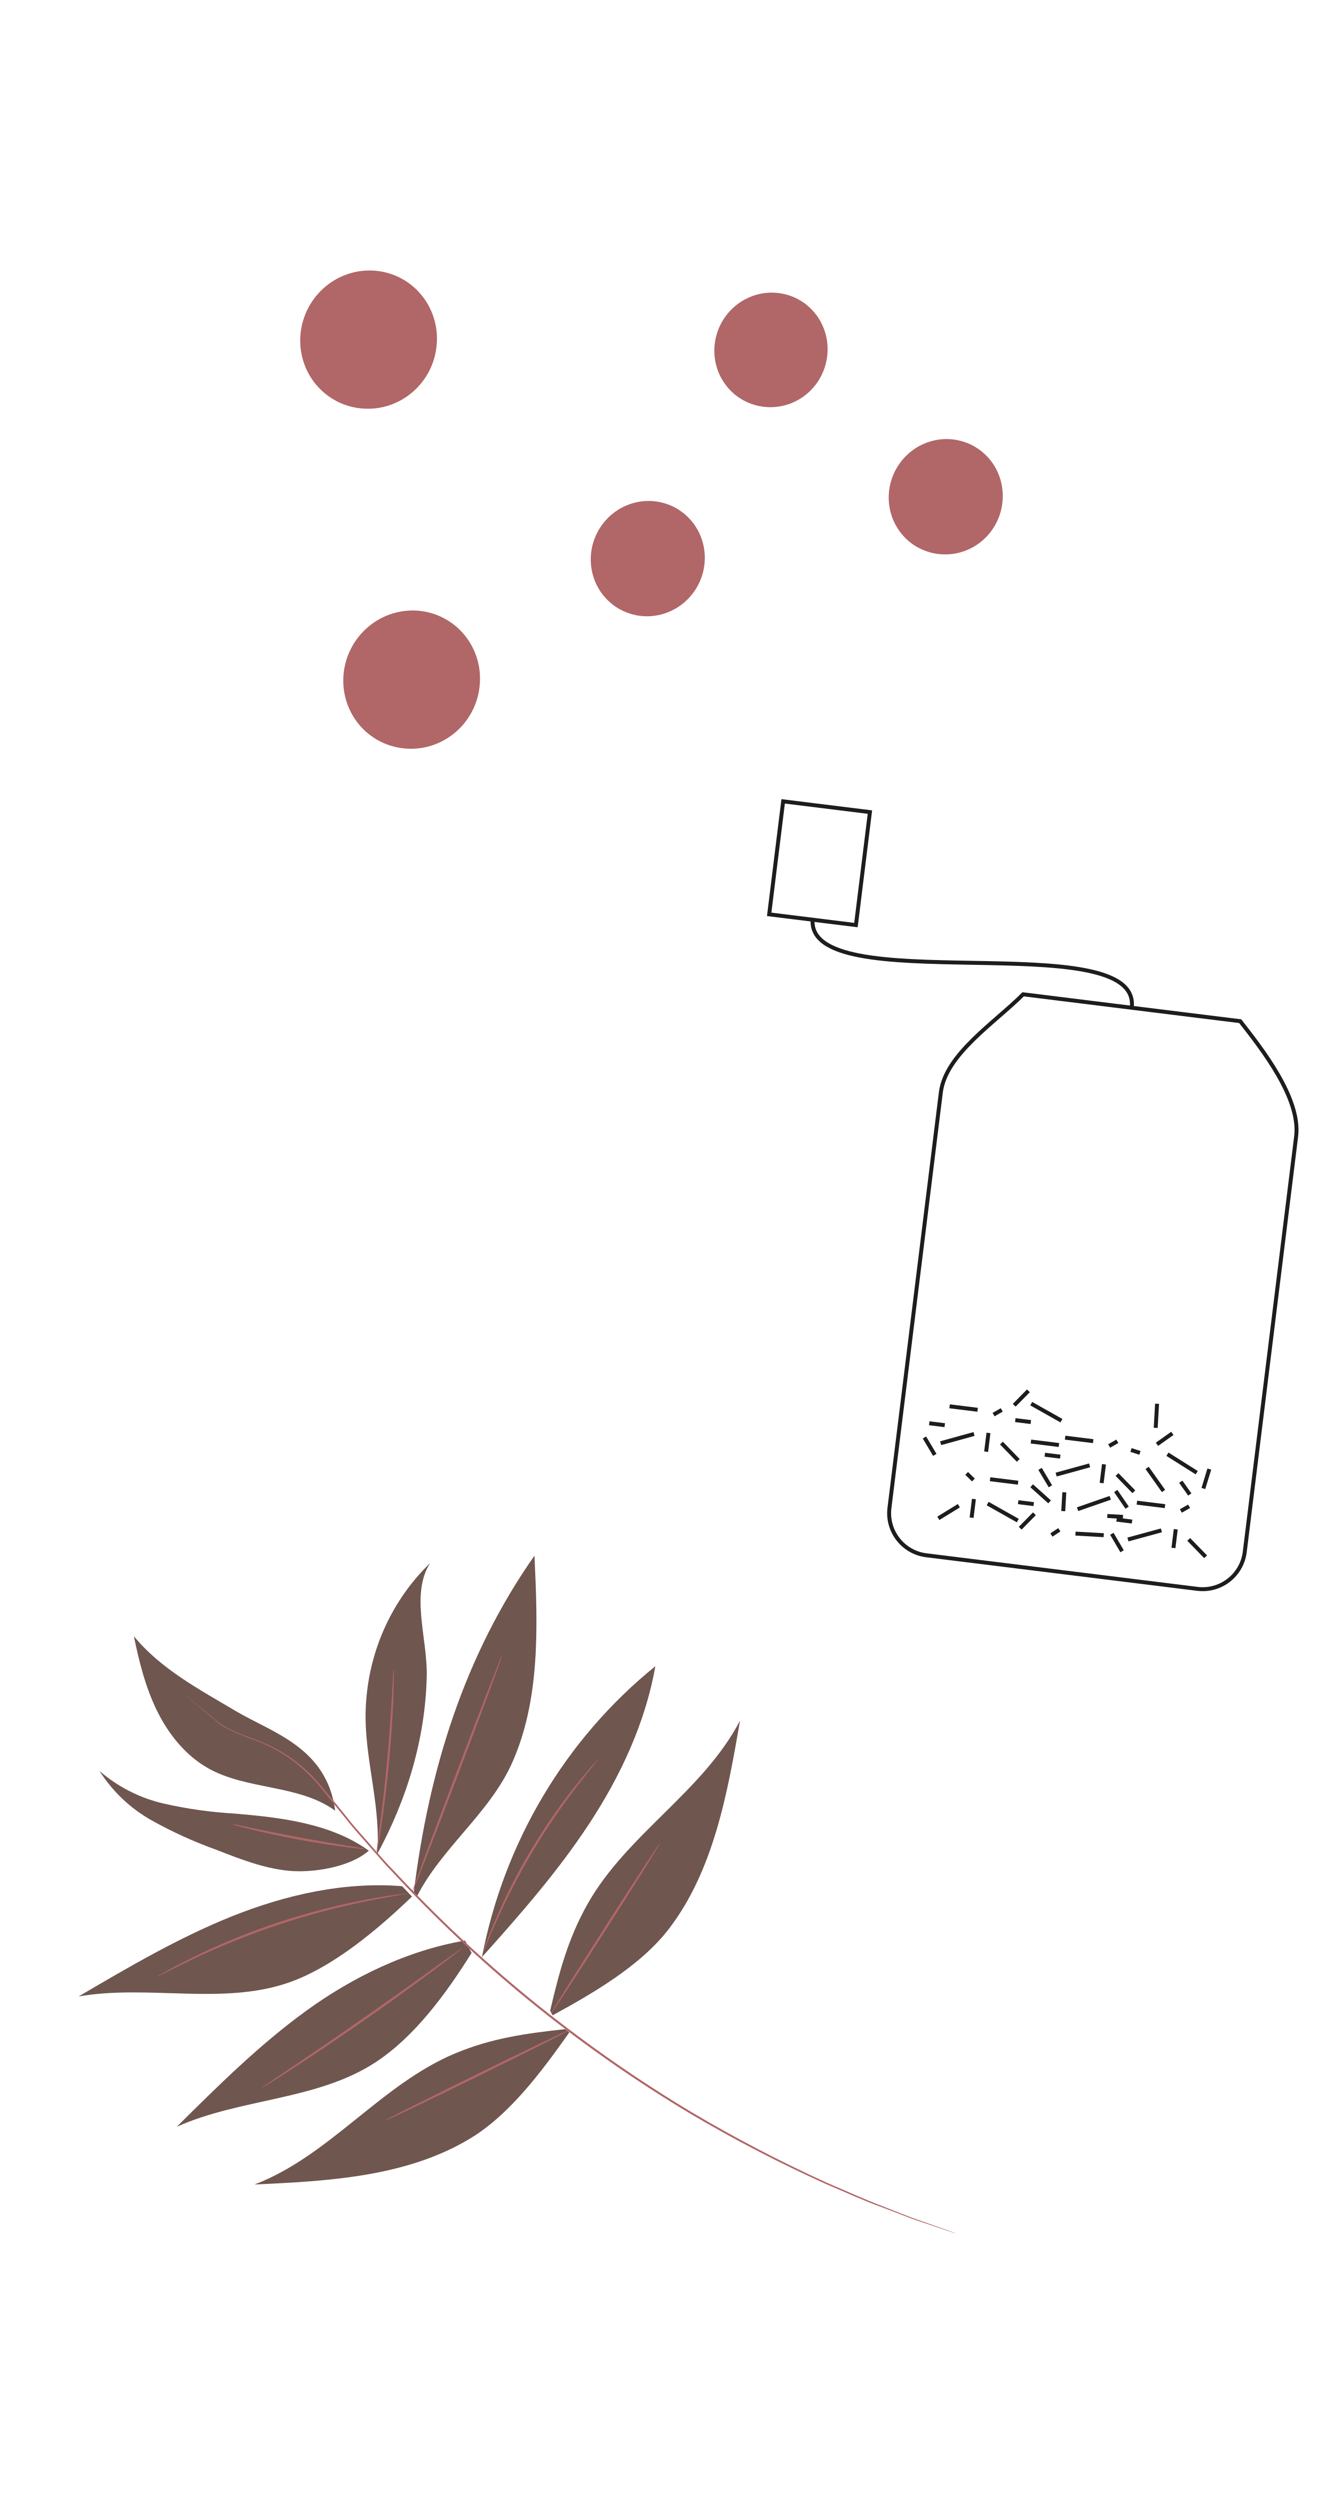 <svg width="338" height="633" viewBox="0 0 338 633" fill="none" xmlns="http://www.w3.org/2000/svg">
<path d="M121.571 173.21C121.84 169.758 121.092 166.318 119.421 163.324C117.75 160.329 115.231 157.914 112.182 156.385C109.133 154.855 105.691 154.279 102.291 154.729C98.89 155.178 95.683 156.634 93.076 158.912C90.468 161.19 88.576 164.189 87.638 167.528C86.701 170.868 86.76 174.399 87.808 177.676C88.856 180.954 90.847 183.829 93.528 185.941C96.21 188.053 99.462 189.306 102.874 189.542C105.149 189.713 107.442 189.424 109.618 188.692C111.795 187.961 113.811 186.802 115.551 185.282C117.291 183.762 118.72 181.912 119.753 179.839C120.786 177.767 121.404 175.513 121.571 173.21Z" fill="#B16668"/>
<path d="M110.658 87.117C110.928 83.665 110.18 80.225 108.509 77.231C106.838 74.236 104.319 71.822 101.27 70.292C98.221 68.762 94.779 68.186 91.379 68.635C87.978 69.085 84.771 70.541 82.163 72.82C79.555 75.097 77.663 78.096 76.726 81.435C75.788 84.775 75.847 88.306 76.896 91.583C77.944 94.861 79.935 97.737 82.616 99.849C85.297 101.96 88.549 103.213 91.962 103.449C94.237 103.62 96.529 103.331 98.706 102.6C100.882 101.868 102.899 100.709 104.639 99.189C106.379 97.669 107.807 95.819 108.841 93.747C109.874 91.674 110.492 89.42 110.658 87.117Z" fill="#B16668"/>
<path d="M178.512 142.689C178.799 139.784 178.219 136.87 176.848 134.324C175.476 131.778 173.375 129.716 170.815 128.404C168.256 127.092 165.355 126.59 162.487 126.963C159.619 127.335 156.915 128.566 154.723 130.495C152.532 132.425 150.953 134.965 150.191 137.788C149.428 140.612 149.517 143.589 150.446 146.337C151.375 149.085 153.101 151.477 155.401 153.205C157.702 154.933 160.472 155.919 163.355 156.034C167.068 156.182 170.715 154.878 173.538 152.393C176.361 149.908 178.142 146.432 178.512 142.689Z" fill="#B16668"/>
<path d="M209.635 89.736C209.9 86.856 209.309 83.975 207.938 81.46C206.567 78.946 204.478 76.913 201.939 75.622C199.4 74.331 196.526 73.841 193.686 74.215C190.846 74.589 188.17 75.81 185.999 77.721C183.829 79.631 182.263 82.145 181.504 84.941C180.744 87.736 180.825 90.684 181.736 93.409C182.646 96.133 184.346 98.509 186.616 100.232C188.886 101.955 191.623 102.947 194.477 103.08C198.202 103.279 201.876 101.993 204.711 99.498C207.545 97.003 209.313 93.498 209.635 89.736Z" fill="#B16668"/>
<path d="M254.007 127.018C254.294 124.112 253.715 121.198 252.343 118.652C250.971 116.106 248.87 114.044 246.31 112.732C243.751 111.42 240.85 110.918 237.982 111.291C235.114 111.664 232.41 112.894 230.218 114.824C228.027 116.753 226.448 119.293 225.685 122.117C224.923 124.94 225.012 127.917 225.94 130.665C226.869 133.413 228.595 135.805 230.896 137.533C233.197 139.262 235.967 140.247 238.85 140.362C242.569 140.536 246.229 139.24 249.058 136.75C251.887 134.26 253.661 130.77 254.007 127.018Z" fill="#B16668"/>
<g clip-path="url(#clip0_566_999)">
<path d="M303.397 402.303L234.713 393.803C228.819 393.073 224.634 387.711 225.362 381.822L238.383 276.612C239.58 266.94 252.033 258.967 259.236 251.762L314.24 258.569C319.707 265.574 329.603 278.081 328.406 287.753L315.386 392.963C314.657 398.852 309.291 403.032 303.397 402.303Z" stroke="#1D1D1B" stroke-miterlimit="10"/>
<path d="M286.749 255.167C289.383 233.889 203.307 253.679 205.938 232.422" stroke="#1D1D1B" stroke-miterlimit="10"/>
<path d="M220.414 205.626L198.43 202.905L194.889 231.513L216.873 234.233L220.414 205.626Z" stroke="#1D1D1B" stroke-miterlimit="10"/>
<path d="M237.749 384.446L242.949 381.249" stroke="#1D1D1B" stroke-miterlimit="10"/>
<path d="M250.246 380.711L257.882 385.017" stroke="#1D1D1B" stroke-miterlimit="10"/>
<path d="M258.494 386.948L262.092 383.29" stroke="#1D1D1B" stroke-miterlimit="10"/>
<path d="M257.977 380.359L261.913 380.846" stroke="#1D1D1B" stroke-miterlimit="10"/>
<path d="M250.855 374.545L257.954 375.424" stroke="#1D1D1B" stroke-miterlimit="10"/>
<path d="M246.177 384.289L246.762 379.56" stroke="#1D1D1B" stroke-miterlimit="10"/>
<path d="M246.637 374.744L244.922 373.069" stroke="#1D1D1B" stroke-miterlimit="10"/>
<path d="M287.286 377.723L283.021 373.354" stroke="#1D1D1B" stroke-miterlimit="10"/>
<path d="M276.078 371.033L267.599 373.366" stroke="#1D1D1B" stroke-miterlimit="10"/>
<path d="M266.141 376.328L263.52 371.923" stroke="#1D1D1B" stroke-miterlimit="10"/>
<path d="M268.642 368.825L264.727 368.341" stroke="#1D1D1B" stroke-miterlimit="10"/>
<path d="M276.989 364.905L269.869 364.023" stroke="#1D1D1B" stroke-miterlimit="10"/>
<path d="M279.129 375.513L279.717 370.763" stroke="#1D1D1B" stroke-miterlimit="10"/>
<path d="M281.033 366.125L283.102 364.941" stroke="#1D1D1B" stroke-miterlimit="10"/>
<path d="M257.998 369.777L253.736 365.387" stroke="#1D1D1B" stroke-miterlimit="10"/>
<path d="M246.791 363.088L238.334 365.423" stroke="#1D1D1B" stroke-miterlimit="10"/>
<path d="M236.854 368.383L234.232 363.977" stroke="#1D1D1B" stroke-miterlimit="10"/>
<path d="M239.38 360.861L235.443 360.374" stroke="#1D1D1B" stroke-miterlimit="10"/>
<path d="M247.702 356.959L240.604 356.081" stroke="#1D1D1B" stroke-miterlimit="10"/>
<path d="M249.861 367.57L250.449 362.82" stroke="#1D1D1B" stroke-miterlimit="10"/>
<path d="M251.744 358.18L253.813 356.995" stroke="#1D1D1B" stroke-miterlimit="10"/>
<path d="M305.473 394.18L301.189 389.787" stroke="#1D1D1B" stroke-miterlimit="10"/>
<path d="M294.266 387.49L285.79 389.802" stroke="#1D1D1B" stroke-miterlimit="10"/>
<path d="M284.306 392.783L281.709 388.359" stroke="#1D1D1B" stroke-miterlimit="10"/>
<path d="M286.833 385.261L282.918 384.776" stroke="#1D1D1B" stroke-miterlimit="10"/>
<path d="M295.177 381.362L288.057 380.481" stroke="#1D1D1B" stroke-miterlimit="10"/>
<path d="M297.319 391.949L297.904 387.22" stroke="#1D1D1B" stroke-miterlimit="10"/>
<path d="M299.197 382.58L301.288 381.398" stroke="#1D1D1B" stroke-miterlimit="10"/>
<path d="M293.168 355.428L292.827 361.54" stroke="#1D1D1B" stroke-miterlimit="10"/>
<path d="M295.801 368.215L303.216 372.886" stroke="#1D1D1B" stroke-miterlimit="10"/>
<path d="M306.407 371.971L304.903 376.892" stroke="#1D1D1B" stroke-miterlimit="10"/>
<path d="M299.176 375.179L301.463 378.408" stroke="#1D1D1B" stroke-miterlimit="10"/>
<path d="M290.654 371.68L294.802 377.518" stroke="#1D1D1B" stroke-miterlimit="10"/>
<path d="M297.043 362.935L293.141 365.703" stroke="#1D1D1B" stroke-miterlimit="10"/>
<path d="M288.832 367.876L286.564 367.137" stroke="#1D1D1B" stroke-miterlimit="10"/>
<path d="M261.396 376.199L265.937 380.275" stroke="#1D1D1B" stroke-miterlimit="10"/>
<path d="M273.024 382.133L281.308 379.253" stroke="#1D1D1B" stroke-miterlimit="10"/>
<path d="M282.701 377.526L285.586 381.746" stroke="#1D1D1B" stroke-miterlimit="10"/>
<path d="M280.564 383.852L284.532 384.082" stroke="#1D1D1B" stroke-miterlimit="10"/>
<path d="M272.5 388.31L279.657 388.715" stroke="#1D1D1B" stroke-miterlimit="10"/>
<path d="M269.666 377.855L269.403 382.624" stroke="#1D1D1B" stroke-miterlimit="10"/>
<path d="M268.403 387.345L266.404 388.669" stroke="#1D1D1B" stroke-miterlimit="10"/>
<path d="M268.94 359.718L261.283 355.41" stroke="#1D1D1B" stroke-miterlimit="10"/>
<path d="M260.572 352.158L256.975 355.815" stroke="#1D1D1B" stroke-miterlimit="10"/>
<path d="M261.186 360.068L257.25 359.581" stroke="#1D1D1B" stroke-miterlimit="10"/>
<path d="M268.308 365.881L261.209 365.003" stroke="#1D1D1B" stroke-miterlimit="10"/>
</g>
<path d="M84.93 458.453C82.783 442.408 68.977 438.732 59.751 433.251C50.524 427.771 40.749 422.618 33.914 414.283C35.245 420.739 36.853 427.199 39.76 433.135C42.667 439.07 47.011 444.483 52.715 447.715C62.692 453.323 75.595 451.758 84.906 458.451" fill="#6F564F"/>
<path d="M41.49 456.669C47.441 458.02 53.481 458.87 59.546 459.209C71.145 460.185 83.883 461.685 93.441 468.601C88.758 472.736 79.348 474.301 73.079 473.681C66.81 473.06 60.779 470.701 54.861 468.39C49.167 466.355 43.641 463.841 38.343 460.875C33.026 457.882 28.51 453.597 25.217 448.421C29.918 452.47 35.509 455.304 41.49 456.669Z" fill="#6F564F"/>
<path d="M92.629 435.505C92.53 428.041 93.927 420.673 96.737 413.844C99.547 407.016 103.711 400.869 108.98 395.771C103.977 403.627 108.307 414.818 108.127 424.25C107.805 440.284 103.086 455.621 95.534 469.548C96.578 458.216 92.838 446.88 92.629 435.505Z" fill="#6F564F"/>
<path d="M135.418 393.894C136.251 411.771 136.943 430.407 129.685 446.512C123.988 459.143 111.866 467.903 105.603 480.248L104.812 479.399C108.601 448.295 117.61 419.281 135.418 393.894Z" fill="#6F564F"/>
<path d="M58.852 485.179C72.469 479.762 87.166 476.418 101.887 477.587L104.384 480.213C95.801 488.471 84.381 498.099 73.147 501.998C56.348 507.817 37.458 502.442 19.909 505.508C32.579 498.084 45.257 490.622 58.852 485.179Z" fill="#6F564F"/>
<path d="M77.54 509.17C89.395 500.552 103.352 493.824 117.84 491.35L119.487 494.484C113.14 504.641 105.199 515.542 95.287 522.086C80.461 531.866 60.99 531.233 44.789 538.505C55.214 528.162 65.689 517.775 77.54 509.17Z" fill="#6F564F"/>
<path d="M122.15 495.507C131.786 484.763 141.339 473.876 149.275 461.788C157.211 449.7 163.509 436.279 166.045 421.89C143.199 440.391 127.65 466.522 122.066 495.799" fill="#6F564F"/>
<path d="M144.243 514.618C137.373 524.328 129.12 535.518 118.966 541.569C102.91 551.177 83.287 552.269 64.487 553.119C83.482 545.895 96.579 527.735 115.359 519.908C124.604 516.06 133.195 514.869 143.203 513.78" fill="#6F564F"/>
<path d="M46.134 428.551C46.134 428.551 46.288 428.699 46.6 428.981L48.01 430.161L53.453 434.695C54.039 435.193 54.666 435.709 55.325 436.272C56.009 436.841 56.76 437.321 57.559 437.703C59.378 438.608 61.242 439.413 63.143 440.114C65.327 440.858 67.457 441.764 69.516 442.824C71.798 444.065 73.95 445.542 75.936 447.232C78.131 449.072 80.124 451.147 81.876 453.419C83.786 455.759 85.754 458.184 87.781 460.694C89.777 463.248 92.074 465.704 94.324 468.318L97.793 472.261L101.492 476.18C112.311 487.697 123.919 498.433 136.224 508.306C148.54 518.175 161.504 527.18 175.021 535.253C186.087 541.786 197.492 547.696 209.181 552.955C214.214 555.087 218.715 557.154 222.789 558.635C226.863 560.116 230.307 561.595 233.221 562.518L239.879 564.763L241.616 565.333C242 565.458 242.202 565.504 242.202 565.504C242.202 565.504 242.017 565.416 241.624 565.271L239.914 564.655L233.285 562.316C230.392 561.362 226.947 559.907 222.897 558.346C218.847 556.785 214.344 554.743 209.327 552.593C197.684 547.298 186.319 541.373 175.284 534.844C161.802 526.76 148.864 517.761 136.562 507.912C124.274 498.058 112.675 487.351 101.854 475.87C100.596 474.559 99.361 473.249 98.149 471.965C96.937 470.681 95.82 469.324 94.675 468.037C92.443 465.438 90.126 462.99 88.131 460.436C86.135 457.882 84.105 455.517 82.205 453.193C80.419 450.905 78.394 448.816 76.166 446.963C74.136 445.291 71.945 443.83 69.629 442.604C67.553 441.546 65.405 440.643 63.204 439.903C61.312 439.22 59.457 438.435 57.645 437.551C56.164 436.712 54.779 435.705 53.518 434.551L48.018 430.1L46.578 428.955C46.313 428.677 46.134 428.551 46.134 428.551Z" fill="#B16668"/>
<path d="M39.942 500.41C40.161 500.355 40.37 500.269 40.565 500.155L42.31 499.282C43.818 498.507 46.016 497.414 48.746 496.125C62.989 489.354 78.012 484.368 93.501 481.273C96.467 480.67 98.871 480.274 100.555 479.956L102.483 479.611C102.71 479.587 102.932 479.532 103.144 479.449C102.913 479.438 102.683 479.452 102.456 479.49L100.52 479.73C98.837 479.939 96.405 480.322 93.414 480.863C77.832 483.756 62.75 488.764 48.559 495.756C45.84 497.1 43.674 498.242 42.196 499.089L40.503 500.06C40.301 500.149 40.112 500.267 39.942 500.41Z" fill="#B16668"/>
<path d="M66.383 528.618C66.582 528.545 66.769 528.444 66.94 528.319L68.48 527.382C69.815 526.563 71.724 525.345 74.079 523.813C78.785 520.763 85.223 516.459 92.25 511.57C99.277 506.681 105.537 502.116 110.034 498.758C112.283 497.079 114.08 495.703 115.303 494.752L116.718 493.627C116.889 493.503 117.047 493.362 117.191 493.208C116.999 493.29 116.819 493.399 116.656 493.533L115.169 494.568L109.774 498.435C105.219 501.709 98.923 506.217 91.926 511.094C84.929 515.972 78.506 520.341 73.858 523.474L68.356 527.194L66.878 528.225C66.697 528.333 66.53 528.465 66.383 528.618Z" fill="#B16668"/>
<path d="M151.639 445.406C151.48 445.517 151.339 445.65 151.217 445.8L150.088 447.032C149.112 448.108 147.76 449.712 146.143 451.728C137.675 462.278 130.685 473.974 125.365 486.497C124.344 488.895 123.569 490.864 123.085 492.234L122.53 493.821C122.455 494.004 122.4 494.196 122.366 494.392C122.474 494.23 122.564 494.056 122.632 493.873L123.285 492.329C123.849 490.927 124.657 489.038 125.716 486.649C128.473 480.464 131.588 474.455 135.045 468.654C138.523 462.862 142.333 457.286 146.456 451.954C148.036 449.905 149.352 448.269 150.268 447.159L151.31 445.857C151.434 445.718 151.544 445.567 151.639 445.406Z" fill="#B16668"/>
<path d="M127.288 418.968C127.138 418.911 121.898 432.37 115.566 449.031C109.235 465.693 104.218 479.248 104.368 479.305C104.518 479.361 109.763 465.913 116.09 449.241C122.417 432.569 127.448 419.02 127.288 418.968Z" fill="#B16668"/>
<path d="M99.752 422.475C99.645 423.084 99.591 423.702 99.589 424.323C99.508 425.603 99.412 427.309 99.303 429.368C99.05 433.619 98.656 439.5 98.066 445.973C97.475 452.447 96.76 458.294 96.218 462.51L95.572 467.514C95.466 468.122 95.407 468.738 95.395 469.357C95.567 468.765 95.695 468.16 95.779 467.547C96.001 466.385 96.283 464.686 96.591 462.557C97.238 458.346 98.001 452.502 98.601 446.025C99.202 439.548 99.539 433.643 99.684 429.378C99.749 427.242 99.79 425.513 99.79 424.312C99.82 423.701 99.808 423.087 99.752 422.475Z" fill="#B16668"/>
<path d="M58.881 461.927C59.304 462.116 59.748 462.252 60.201 462.333C61.037 462.571 62.252 462.891 63.758 463.245C66.759 463.983 70.944 464.912 75.584 465.774C80.224 466.636 84.45 467.277 87.514 467.672C89.048 467.874 90.289 468.007 91.143 468.096C91.588 468.162 92.037 468.185 92.484 468.165C92.07 468.011 91.641 467.908 91.205 467.859L87.596 467.262C84.547 466.767 80.344 466.07 75.704 465.208C71.064 464.346 66.924 463.469 63.868 462.848L60.287 462.098C59.824 461.996 59.353 461.938 58.881 461.927Z" fill="#B16668"/>
<path d="M97.731 536.868C97.794 537.023 108.234 532.034 121.042 525.747C133.85 519.459 144.171 514.241 144.098 514.09C144.024 513.939 133.595 518.924 120.782 525.226C107.968 531.528 97.599 536.717 97.731 536.868Z" fill="#B16668"/>
<path d="M140.028 510.282C150.322 504.648 162.246 497.766 169.438 488.452C180.792 473.658 184.3 454.237 187.498 435.67C178.089 453.684 158.781 464.47 148.829 482.175C143.922 490.905 141.694 499.303 139.392 509.118" fill="#6F564F"/>
<path d="M167.223 466.69C167.094 466.601 160.786 476.216 153.134 488.173C145.481 500.13 139.375 509.898 139.504 509.987C139.634 510.075 145.947 500.446 153.599 488.49C161.252 476.533 167.352 466.779 167.223 466.69Z" fill="#B16668"/>
<defs>
<clipPath id="clip0_566_999">
<rect width="140.584" height="186.144" fill="white" transform="translate(197.92 202.253) rotate(7.055)"/>
</clipPath>
</defs>
</svg>
